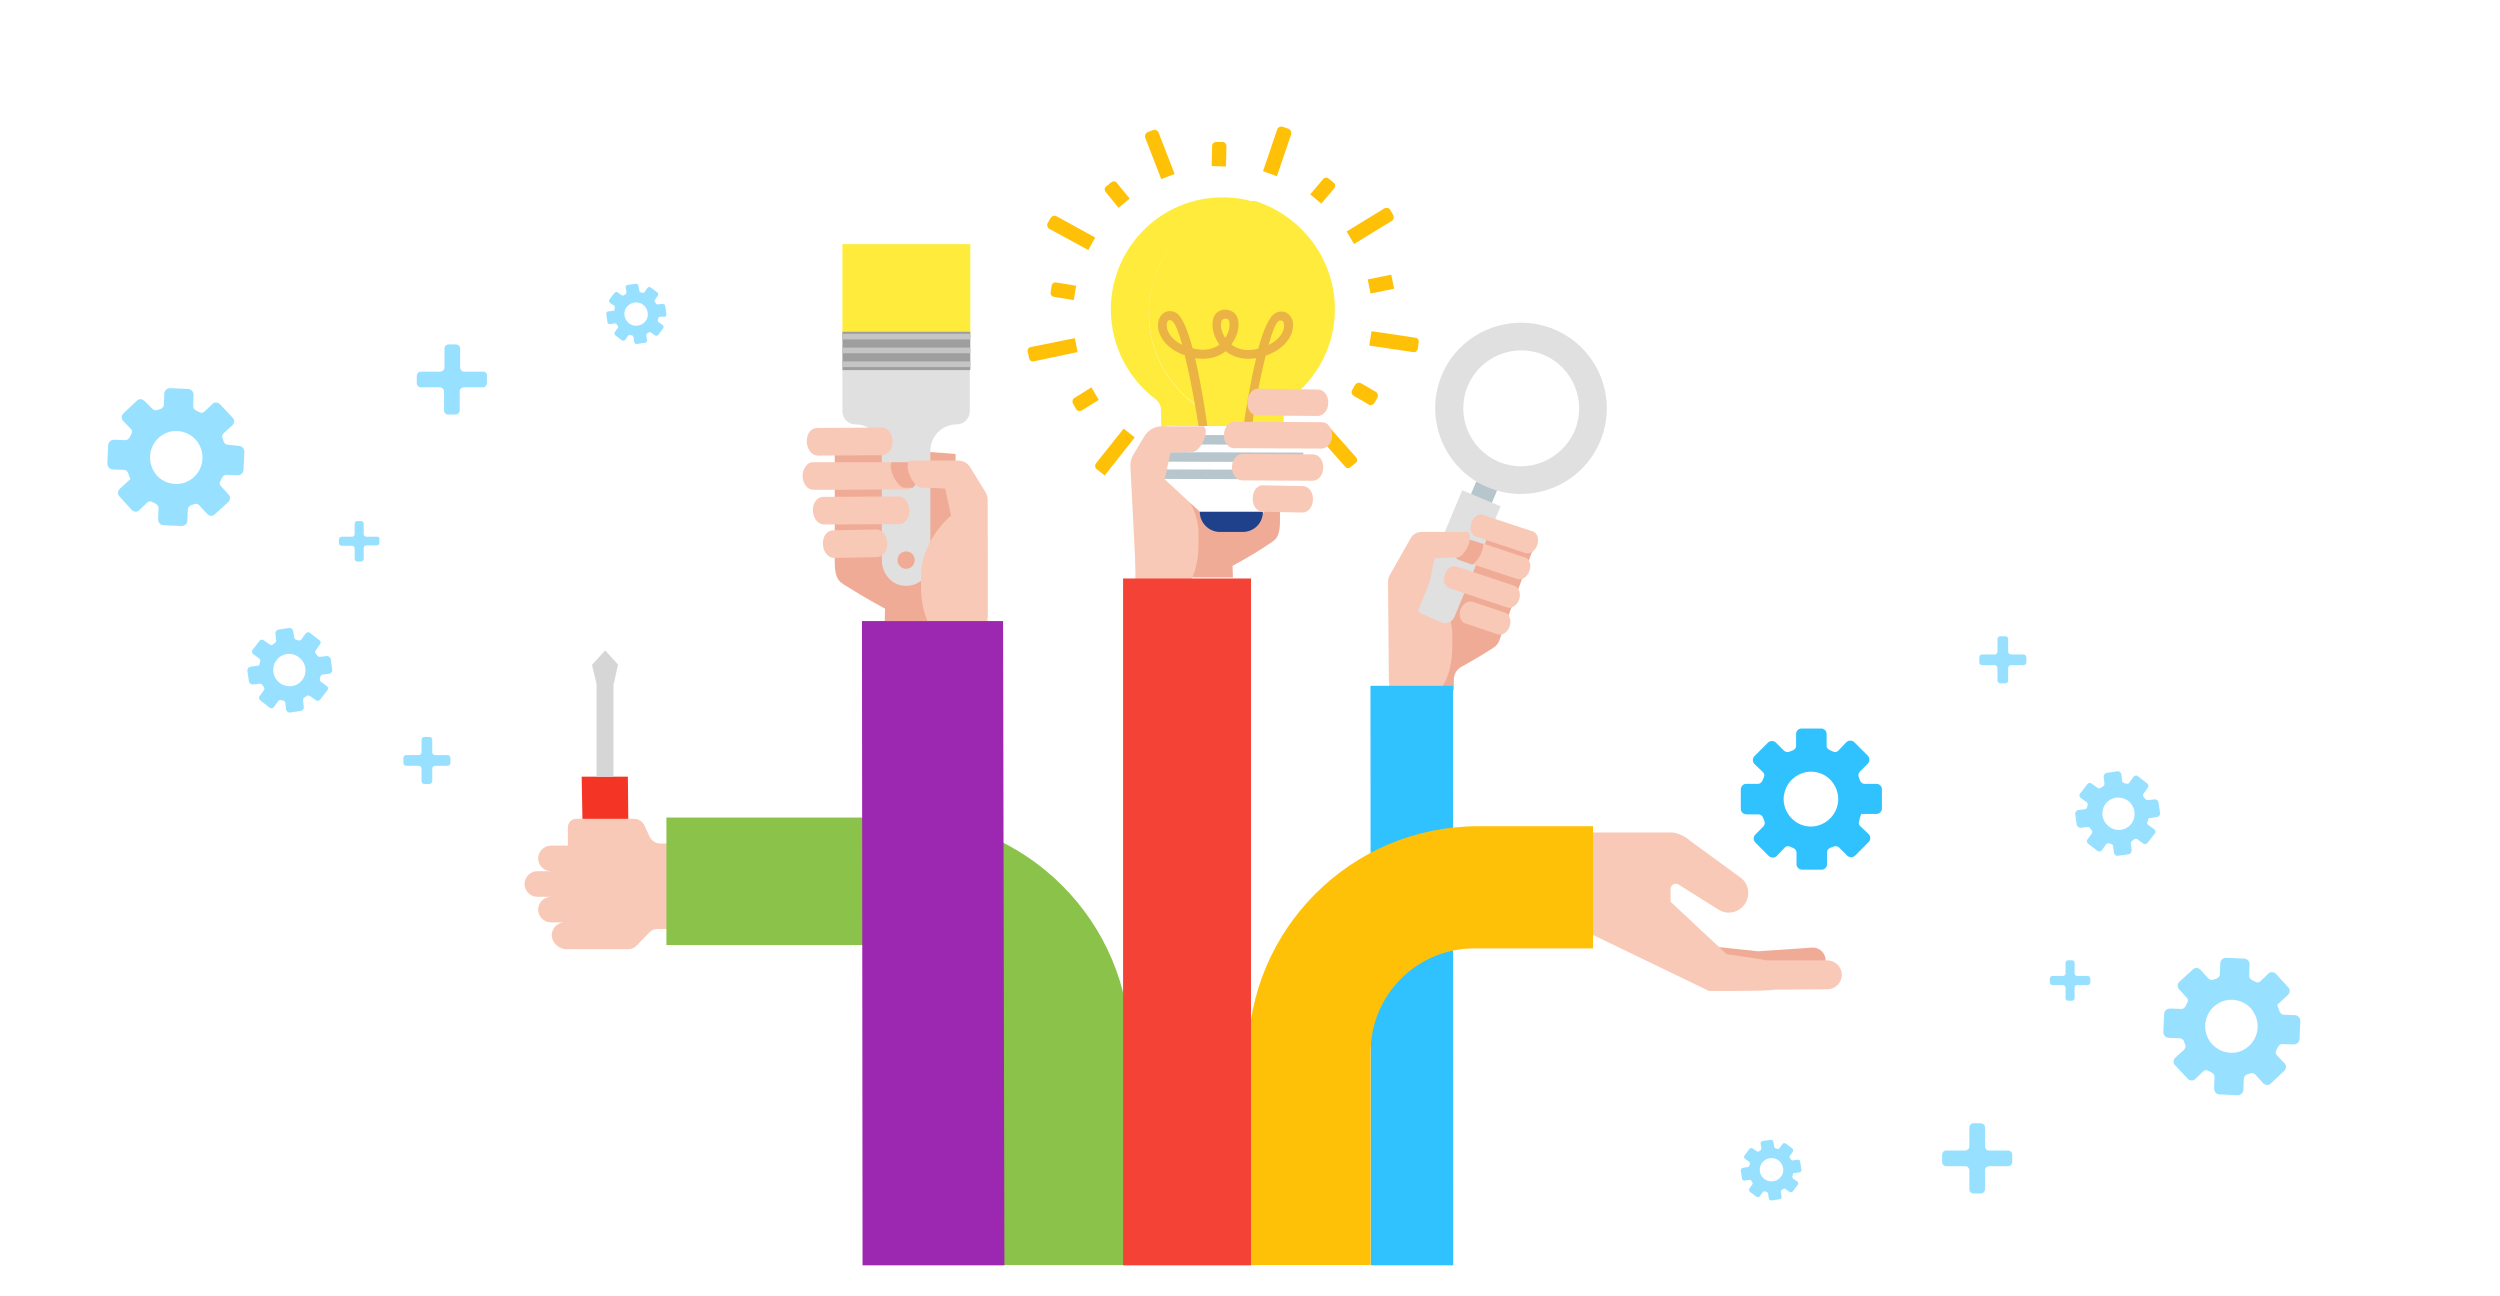 <svg width="652" height="338" viewBox="0 0 652 338" version="1.1" xmlns="http://www.w3.org/2000/svg" xmlns:xlink="http://www.w3.org/1999/xlink">
<rect x="0" y="0" width="652" height="338" fill="#333333" stroke="none"/>
<title>Group 2</title>
<desc>Created using Figma</desc>
<g id="Canvas" transform="translate(-28003 -1225)">
<g id="Group 2">
<g id="Rectangle 4">
<use xlink:href="#path0_fill" transform="translate(28003 1225)" fill="#FFFFFF"/>
</g>
<g id="Group">
<g id="Group">
<g id="Group">
<g id="Vector">
<use xlink:href="#path1_fill" transform="translate(28365.8 1361.04)" fill="#EFAB95"/>
</g>
<g id="XMLID 245">
<use xlink:href="#path2_fill" transform="translate(28365.3 1374.07)" fill="#F9C9B7"/>
</g>
<g id="XMLID 244">
<use xlink:href="#path3_fill" transform="matrix(-1 -1.22502e-16 1.22428e-16 -1 28382 1555)" fill="#30C2FF"/>
</g>
<g id="XMLID 239">
<g id="XMLID 242">
<use xlink:href="#path4_fill" transform="matrix(0.922 0.386 -0.386 0.922 28388 1350.58)" fill="#B6C6CC"/>
</g>
<g id="Vector">
<use xlink:href="#path5_fill" transform="translate(28377.3 1309.16)" fill="#E0E0E0"/>
</g>
<g id="XMLID 240">
<use xlink:href="#path6_fill" transform="translate(28372.1 1352.86)" fill="#E0E0E0"/>
</g>
</g>
<g id="Group">
<g id="XMLID 238">
<use xlink:href="#path7_fill" transform="translate(28386.5 1359.21)" fill="#F9C9B7"/>
</g>
<g id="XMLID 237">
<use xlink:href="#path8_fill" transform="translate(28379.6 1372.66)" fill="#F9C9B7"/>
</g>
<g id="Group">
<g id="Vector">
<use xlink:href="#path9_fill" transform="translate(28387 1366.75)" fill="#F9C9B7"/>
</g>
<g id="Vector">
<use xlink:href="#path10_fill" transform="translate(28384 1365.34)" fill="#F9C9B7"/>
</g>
<g id="Vector">
<use xlink:href="#path11_fill" transform="translate(28382.2 1365.67)" fill="#EFAB95"/>
</g>
</g>
<g id="XMLID 236">
<use xlink:href="#path12_fill" transform="translate(28383.7 1381.86)" fill="#F9C9B7"/>
</g>
</g>
<g id="XMLID 235">
<use xlink:href="#path13_fill" transform="translate(28365 1363.73)" fill="#F9C9B7"/>
</g>
</g>
<g id="Group">
<g id="XMLID 194">
<g id="Union">
<use xlink:href="#path14_fill" transform="translate(28154.7 1427.56)" fill="#F43425"/>
</g>
<g id="XMLID 214">
</g>
<g id="XMLID 212">
</g>
<g id="Union">
<use xlink:href="#path15_fill" transform="translate(28157.4 1394.63)" fill="#D6D6D6"/>
</g>
<g id="XMLID 206">
<use xlink:href="#path16_fill" transform="translate(28160.8 1441.67)" fill="#C64A4A"/>
</g>
<g id="XMLID 197">
<use xlink:href="#path17_fill" transform="translate(28159.6 1441.67)" fill="#BC342E"/>
</g>
</g>
<g id="XMLID 192">
<use xlink:href="#path18_fill" transform="translate(28139.8 1438.54)" fill="#F9C9B7"/>
</g>
<g id="Group">
<g id="Union">
<use xlink:href="#path19_fill" transform="translate(28176.8 1438.22)" fill="#8BC34A"/>
</g>
</g>
</g>
<g id="Group">
<g id="XMLID 188">
<use xlink:href="#path20_fill" transform="translate(28442 1471.37)" fill="#EFAB95"/>
</g>
<g id="XMLID 181">
<use xlink:href="#path21_fill" transform="translate(28414.8 1442.1)" fill="#F9C9B7"/>
</g>
<g id="Union">
<use xlink:href="#path22_fill" transform="translate(28328.5 1440.48)" fill="#FFC107"/>
</g>
<g id="XMLID 170">
<use xlink:href="#path23_fill" transform="translate(28457 1415)" fill="#30C2FF"/>
</g>
</g>
<g id="Group">
<g id="XMLID 104">
<g id="XMLID 105">
<g id="XMLID 163">
<g id="XMLID 164">
<use xlink:href="#path24_fill" transform="translate(28291.1 1272.29)" fill="#FFC107"/>
</g>
</g>
<g id="XMLID 160">
<g id="XMLID 161">
<use xlink:href="#path25_fill" transform="translate(28276.1 1281.26)" fill="#FFC107"/>
</g>
</g>
<g id="XMLID 158">
<g id="XMLID 159">
<use xlink:href="#path26_fill" transform="translate(28277 1298.65)" fill="#FFC107"/>
</g>
</g>
<g id="XMLID 156">
<g id="XMLID 157">
<use xlink:href="#path27_fill" transform="translate(28271 1313.19)" fill="#FFC107"/>
</g>
</g>
<g id="XMLID 154">
<g id="XMLID 155">
<use xlink:href="#path28_fill" transform="translate(28282.7 1326.02)" fill="#FFC107"/>
</g>
</g>
<g id="XMLID 152">
<g id="XMLID 153">
<use xlink:href="#path29_fill" transform="translate(28288.6 1336.78)" fill="#FFC107"/>
</g>
</g>
<g id="XMLID 150">
<g id="XMLID 151">
<use xlink:href="#path30_fill" transform="translate(28346.2 1335.57)" fill="#FFC107"/>
</g>
</g>
<g id="XMLID 148">
<g id="XMLID 149">
<use xlink:href="#path31_fill" transform="translate(28355.5 1324.81)" fill="#FFC107"/>
</g>
</g>
<g id="XMLID 143">
<g id="XMLID 147">
<use xlink:href="#path32_fill" transform="translate(28360.1 1311.38)" fill="#FFC107"/>
</g>
</g>
<g id="XMLID 140">
<g id="XMLID 142">
<use xlink:href="#path33_fill" transform="matrix(0.98 -0.198 0.197 0.981 28359.7 1297.87)" fill="#FFC107"/>
</g>
</g>
<g id="XMLID 127">
<g id="XMLID 134">
<use xlink:href="#path34_fill" transform="translate(28354.2 1279.2)" fill="#FFC107"/>
</g>
</g>
<g id="XMLID 122">
<g id="XMLID 123">
<use xlink:href="#path35_fill" transform="translate(28344.7 1271.32)" fill="#FFC107"/>
</g>
</g>
<g id="XMLID 119">
<g id="XMLID 120">
<use xlink:href="#path36_fill" transform="translate(28332.4 1258)" fill="#FFC107"/>
</g>
</g>
<g id="XMLID 115">
<g id="XMLID 116">
<use xlink:href="#path37_fill" transform="translate(28319 1262.02)" fill="#FFC107"/>
</g>
</g>
<g id="XMLID 106">
<g id="XMLID 113">
<use xlink:href="#path38_fill" transform="translate(28301.6 1258.85)" fill="#FFC107"/>
</g>
</g>
</g>
</g>
<g id="XMLID 103">
<use xlink:href="#path39_fill" transform="translate(28306.9 1348.99)" fill="#EFAB95"/>
</g>
<g id="XMLID 101">
<use xlink:href="#path40_fill" transform="translate(28299.1 1347.48)" fill="#F9C9B7"/>
</g>
<g id="XMLID 99">
<use xlink:href="#path41_fill" transform="translate(28295.9 1375.87)" fill="#F44336"/>
</g>
<g id="XMLID 81">
<g id="XMLID 95">
<g id="XMLID 97">
<use xlink:href="#path42_fill" transform="translate(28292.7 1276.47)" fill="#FFEB3B"/>
</g>
<g id="XMLID 96">
<use xlink:href="#path43_fill" transform="translate(28302.6 1277.41)" fill="#FFEB3B"/>
</g>
</g>
<g id="XMLID 89">
<g id="XMLID 90">
<use xlink:href="#path44_fill" transform="translate(28305 1305.74)" fill="#EAB344"/>
</g>
</g>
<g id="XMLID 82">
<g id="XMLID 87">
<use xlink:href="#path45_fill" transform="translate(28306.7 1336.07)" fill="#FFFFFF"/>
</g>
<g id="XMLID 86">
<use xlink:href="#path46_fill" transform="translate(28315.9 1358.46)" fill="#1F418C"/>
</g>
<g id="XMLID 85">
<use xlink:href="#path47_fill" transform="matrix(-1 -0.003 0.003 -1 28342.9 1341.01)" fill="#B6C6CC"/>
</g>
<g id="XMLID 84">
<use xlink:href="#path48_fill" transform="matrix(-1 -0.003 0.003 -1 28342.9 1345.51)" fill="#B6C6CC"/>
</g>
<g id="XMLID 83">
<use xlink:href="#path49_fill" transform="matrix(-1 -0.003 0.003 -1 28342.8 1350.01)" fill="#B6C6CC"/>
</g>
</g>
</g>
<g id="Group">
<g id="XMLID 80">
<use xlink:href="#path50_fill" transform="translate(28297.8 1336.18)" fill="#F9C9B7"/>
</g>
<g id="Group">
<g id="XMLID 79">
<use xlink:href="#path51_fill" transform="translate(28328.3 1326.38)" fill="#F9C9B7"/>
</g>
<g id="XMLID 78">
<use xlink:href="#path52_fill" transform="translate(28322.2 1334.99)" fill="#F9C9B7"/>
</g>
<g id="XMLID 77">
<use xlink:href="#path53_fill" transform="translate(28324.3 1343.39)" fill="#F9C9B7"/>
</g>
<g id="XMLID 76">
<use xlink:href="#path54_fill" transform="translate(28329.7 1351.56)" fill="#F9C9B7"/>
</g>
</g>
</g>
</g>
<g id="Group">
<g id="XMLID 75">
<use xlink:href="#path55_fill" transform="translate(28220.7 1341.02)" fill="#EFAB95"/>
</g>
<g id="XMLID 63">
<g id="XMLID 71">
<use xlink:href="#path56_fill" transform="translate(28222.7 1321.53)" fill="#E0E0E0"/>
</g>
<g id="XMLID 70">
<use xlink:href="#path57_fill" transform="translate(28222.7 1288.68)" fill="#FFEB3B"/>
</g>
<g id="XMLID 68">
<use xlink:href="#path58_fill" transform="translate(28222.7 1311.52)" fill="#9E9E9E"/>
</g>
<g id="XMLID 67">
<use xlink:href="#path59_fill" transform="translate(28222.7 1312.05)" fill="#C5C5C5"/>
</g>
<g id="XMLID 66">
<use xlink:href="#path60_fill" transform="translate(28222.7 1315.66)" fill="#C5C5C5"/>
</g>
<g id="XMLID 65">
<use xlink:href="#path61_fill" transform="translate(28222.7 1319.26)" fill="#C5C5C5"/>
</g>
</g>
<g id="XMLID 62">
<use xlink:href="#path62_fill" transform="translate(28243.2 1357.38)" fill="#F9C9B7"/>
</g>
<g id="XMLID 61">
<use xlink:href="#path63_fill" transform="translate(28227.8 1386.98)" fill="#9C27B0"/>
</g>
<g id="XMLID 59">
<use xlink:href="#path64_fill" transform="translate(28213.4 1336.5)" fill="#F9C9B7"/>
</g>
<g id="Group">
<g id="Vector">
<use xlink:href="#path65_fill" transform="translate(28212.3 1345.54)" fill="#F9C9B7"/>
</g>
<g id="Vector">
<use xlink:href="#path66_fill" transform="translate(28235.3 1345.54)" fill="#EFAB95"/>
</g>
</g>
<g id="XMLID 58">
<use xlink:href="#path67_fill" transform="translate(28215 1354.47)" fill="#F9C9B7"/>
</g>
<g id="XMLID 57">
<use xlink:href="#path68_fill" transform="translate(28217.6 1363.08)" fill="#F9C9B7"/>
</g>
<g id="XMLID 56">
<use xlink:href="#path69_fill" transform="translate(28239.7 1345.11)" fill="#F9C9B7"/>
</g>
</g>
</g>
<g id="Group">
<g id="Group">
<g id="XMLID 49" opacity="0.5">
<use xlink:href="#path70_fill" transform="translate(28031 1326.23)" fill="#30C2FF"/>
</g>
<g id="XMLID 46" opacity="0.5">
<use xlink:href="#path71_fill" transform="translate(28067.5 1388.77)" fill="#30C2FF"/>
</g>
<g id="XMLID 43" opacity="0.5">
<use xlink:href="#path72_fill" transform="translate(28161.1 1299)" fill="#30C2FF"/>
</g>
</g>
<g id="Group" opacity="0.5">
<g id="Vector">
<use xlink:href="#path73_fill" transform="translate(28091.4 1360.89)" fill="#30C2FF"/>
</g>
<g id="Vector">
<use xlink:href="#path74_fill" transform="translate(28111.7 1314.82)" fill="#30C2FF"/>
</g>
<g id="Vector">
<use xlink:href="#path75_fill" transform="translate(28108.2 1417.19)" fill="#30C2FF"/>
</g>
</g>
</g>
<g id="Group" opacity="0.5">
<g id="Group">
<g id="XMLID 40">
<use xlink:href="#path76_fill" transform="translate(28567.2 1474.79)" fill="#30C2FF"/>
</g>
<g id="XMLID 22">
<use xlink:href="#path77_fill" transform="translate(28544.2 1426.14)" fill="#30C2FF"/>
</g>
<g id="XMLID 3">
<use xlink:href="#path78_fill" transform="translate(28457 1522.26)" fill="#30C2FF"/>
</g>
</g>
<g id="Group">
<g id="Vector">
<use xlink:href="#path79_fill" transform="translate(28537.6 1475.44)" fill="#30C2FF"/>
</g>
<g id="Vector">
<use xlink:href="#path80_fill" transform="translate(28509.5 1517.95)" fill="#30C2FF"/>
</g>
<g id="Vector">
<use xlink:href="#path81_fill" transform="translate(28519.2 1390.94)" fill="#30C2FF"/>
</g>
</g>
</g>
</g>
</g>
</g>
<defs>
<path id="path0_fill" d="M 0 0L 652 0L 652 338L 0 338L 0 0Z"/>
<path id="path1_fill" d="M 37.447 6.028L 26.041 2.583L 25.826 -3.28492e-06L -1.31357e-05 18.837L 0.108 44.025L 16.356 44.025L 16.356 41.226C 16.356 39.827 17.11 38.535 18.293 37.889C 20.23 36.813 23.243 35.091 25.073 33.907C 26.687 32.83 27.87 32.507 28.409 30.462L 37.447 6.028Z"/>
<path id="path2_fill" d="M -1.31357e-05 29.816C -1.31357e-05 35.198 1.829 33.691 6.349 33.691C 14.742 33.907 16.464 24.973 16.464 19.59L 16.464 16.254C 16.464 9.042 9.254 3.28492e-06 4.735 3.28492e-06C 0.215 3.28492e-06 0.108 4.306 0.108 9.688L -1.31357e-05 29.816Z"/>
<path id="path3_fill" d="M 21.5 0L 0 0L 0.059 151.144L 21.58 151.144L 21.5 0Z"/>
<path id="path4_fill" d="M 5.919 3.28477e-06L -6.56816e-06 3.28477e-06L -6.56816e-06 7.104L 5.919 7.104L 5.919 3.28477e-06Z"/>
<path id="path5_fill" d="M 30.988 1.721C 19.582 -3.015 6.453 2.367 1.719 13.669C -3.016 25.079 2.364 38.211 13.771 42.947C 25.177 47.683 38.305 42.301 43.04 30.891C 47.775 19.589 42.395 6.457 30.988 1.721ZM 16.569 36.273C 8.928 33.044 5.27 24.218 8.498 16.468C 11.726 8.825 20.55 5.165 28.298 8.395C 35.938 11.624 39.597 20.45 36.368 28.2C 33.033 35.843 24.209 39.503 16.569 36.273Z"/>
<path id="path6_fill" d="M 6.862 34.445L 1.589 32.184C 0.298 31.646 -0.348 30.139 0.19 28.848L 12.242 -1.64246e-06L 22.25 4.198L 10.198 33.045C 9.66 34.337 8.153 34.983 6.862 34.445Z"/>
<path id="path7_fill" d="M 0.211 2.155C -0.327 3.662 0.211 5.277 1.287 5.708L 14.308 10.013C 15.491 10.444 16.89 9.475 17.428 7.968C 17.966 6.461 17.428 4.846 16.352 4.416L 3.332 0.11C 2.148 -0.32 0.749 0.541 0.211 2.155Z"/>
<path id="path8_fill" d="M 0.211 2.155C -0.327 3.662 0.211 5.277 1.287 5.708L 16.46 10.767C 17.643 11.197 19.042 10.228 19.581 8.721C 20.119 7.215 19.581 5.6 18.504 5.169L 3.332 0.11C 2.148 -0.32 0.749 0.541 0.211 2.155Z"/>
<path id="path9_fill" d="M 13.774 3.66L 2.798 0C 2.905 1.83 1.399 4.629 0 5.382L 11.729 9.257C 12.913 9.688 14.312 8.719 14.85 7.212C 15.495 5.705 14.957 4.09 13.774 3.66Z"/>
<path id="path10_fill" d="M 1.614 0.112C 1.076 -0.103 0.538 0.004 1.31357e-05 0.327L 2.26 0.327L 1.614 0.112Z"/>
<path id="path11_fill" d="M 7.636 1.184L 3.977 0L 1.718 0C 1.072 0.323 0.534 0.969 0.211 1.83C -0.327 3.337 0.211 4.951 1.287 5.382L 4.731 6.566C 6.237 5.813 7.744 2.906 7.636 1.184Z"/>
<path id="path12_fill" d="M 0.211 2.113C -0.327 3.62 0.211 5.234 1.287 5.665L 9.896 8.571C 11.079 9.002 12.478 8.033 13.016 6.526C 13.554 5.019 13.016 3.404 11.94 2.974L 3.332 0.067C 2.148 -0.255 0.749 0.606 0.211 2.113Z"/>
<path id="path13_fill" d="M 0.215 39.504L 6.56786e-06 13.024C 6.56786e-06 12.379 0.108 11.84 0.43 11.302L 5.918 1.615C 6.456 0.646 7.533 -3.28492e-06 8.716 -3.28492e-06L 20.876 -3.28492e-06C 22.49 1.399 19.907 6.674 17.971 6.674C 16.034 6.674 12.16 6.889 12.16 6.889L 10.868 13.024L 0.215 39.504Z"/>
<path id="path14_fill" fill-rule="evenodd" d="M 6.133 41.226L 6.133 41.334L 3.873 41.334C 1.828 41.334 0.107 40.042 0.107 38.428L 0.214 11.84L 0 0L 12.051 0L 12.158 11.087L 12.158 38.32C 12.158 39.934 10.437 41.226 8.392 41.226L 6.133 41.226ZM 4.95 14.962L 4.95 37.566C 4.95 38.075 5.429 38.487 6.026 38.622L 6.026 38.535C 6.671 38.535 7.102 38.105 7.102 37.566L 7.102 14.962C 7.102 14.747 6.995 14.531 6.778 14.316C 6.564 14.208 6.349 14.101 6.026 14.101L 6.026 13.993C 5.38 14.101 4.95 14.424 4.95 14.962Z"/>
<path id="path15_fill" fill-rule="evenodd" d="M 5.592 32.938L 5.592 8.611L 5.699 8.611L 6.775 3.66L 3.439 0L 3.332 0.108L 0 3.767L 1.184 8.718L 1.182 32.938L 3.332 32.938L 5.592 32.938Z"/>
<path id="path16_fill" d="M 0.048 24.434C 0.693 24.434 1.124 24.004 1.124 23.465L 1.124 0.861C 1.124 0.646 1.016 0.431 0.801 0.215C 0.586 3.28813e-06 0.371 6.56983e-06 0.048 6.56983e-06L 0.048 24.434C 0.048 24.434 -0.06 24.434 0.048 24.434Z"/>
<path id="path17_fill" d="M 8.20983e-07 0.861L 8.20983e-07 23.465C 8.20983e-07 24.004 0.43 24.327 1.076 24.434L 1.076 6.56983e-06C 0.538 6.56983e-06 8.20983e-07 0.323 8.20983e-07 0.861Z"/>
<path id="path18_fill" d="M 7.102 30.355C 7.102 28.525 8.609 27.018 10.438 27.018L 6.887 27.018C 5.058 27.018 3.551 25.511 3.551 23.681C 3.551 21.851 5.058 20.344 6.887 20.344L 3.336 20.344C 1.507 20.344 -8.20983e-07 18.837 -8.20983e-07 17.007C -8.20983e-07 15.177 1.507 13.67 3.336 13.67L 6.887 13.67C 5.058 13.67 3.551 12.163 3.551 10.334C 3.551 8.504 5.058 6.997 6.887 6.997L 11.299 6.997L 11.299 2.26C 11.299 0.969 12.267 -3.28492e-06 13.559 -3.28492e-06L 28.516 -3.28492e-06C 29.7 -3.28492e-06 30.776 0.646 31.314 1.83L 32.605 4.629C 33.143 5.705 34.219 6.458 35.403 6.458L 41.859 6.458L 41.859 28.74L 34.542 28.74C 33.789 28.74 33.143 29.063 32.605 29.601L 29.269 33.045C 28.624 33.691 27.87 34.014 27.01 34.014L 10.546 34.014C 8.609 33.691 7.102 32.184 7.102 30.355Z"/>
<path id="path19_fill" d="M 60.475 0C 93.833 0 120.952 27.125 120.952 60.494L 120.952 116.703L 87.808 116.703L 87.808 60.494C 87.808 45.424 75.54 33.261 60.584 33.261L 0 33.261L 0 0L 60.475 0Z"/>
<path id="path20_fill" d="M 6.56786e-06 4.521L 6.56786e-06 3.983C 6.56786e-06 2.153 1.507 -3.28492e-06 3.336 -3.28492e-06L 19.477 1.722L 33.789 0.753C 35.618 0.753 37.125 2.26 37.125 4.09L 37.125 4.629C 37.125 6.458 35.618 7.965 33.789 7.965L 3.443 7.965C 1.399 7.858 6.56786e-06 6.351 6.56786e-06 4.521Z"/>
<path id="path21_fill" d="M 28.947 2.153L 42.075 11.733C 44.227 13.24 44.765 16.254 43.366 18.514C 41.859 20.882 38.739 21.636 36.371 20.129L 25.933 13.563C 25.073 13.024 23.889 13.67 23.889 14.747L 23.889 18.084L 38.524 31.754C 38.524 31.754 47.67 33.045 48.962 33.368L 64.78 33.368C 66.825 33.368 68.546 35.091 68.546 37.136C 68.546 39.181 66.825 40.903 64.78 40.903L 50.683 41.011C 49.607 41.441 33.897 41.334 33.897 41.334L -1.31357e-05 24.973L -1.31357e-05 -3.05932e-14L 24.319 -3.05932e-14C 25.718 0.108 27.87 1.076 28.947 2.153Z"/>
<path id="path22_fill" d="M 89.96 31.861L 89.96 0L 59.937 0C 26.902 0 0 26.91 0 59.956L 0.539 114.443L 13.02 114.443L 31.959 114.443L 31.959 58.879C 31.959 44.025 44.01 31.861 58.968 31.861L 89.96 31.861Z"/>
<path id="path23_fill" d="M 31.422 22.282L 35.403 22.282C 36.156 22.282 36.802 21.636 36.802 20.882L 36.802 15.823C 36.802 15.07 36.156 14.424 35.403 14.424L 32.282 14.424C 31.744 14.424 31.314 14.101 31.099 13.563C 30.991 13.24 30.883 13.024 30.776 12.701C 30.561 12.271 30.668 11.733 30.991 11.302L 33.143 9.149C 33.681 8.611 33.681 7.642 33.143 7.104L 29.592 3.552C 29.054 3.014 28.086 3.014 27.548 3.552L 25.395 5.813C 25.073 6.136 24.535 6.243 24.104 6.028C 23.781 5.92 23.459 5.705 23.136 5.597C 22.705 5.382 22.382 4.951 22.382 4.521L 22.382 1.399C 22.382 0.646 21.737 -3.28492e-06 20.983 -3.28492e-06L 15.818 -3.28492e-06C 15.065 -3.28492e-06 14.419 0.646 14.419 1.399L 14.419 4.521C 14.419 5.059 14.097 5.49 13.559 5.705C 13.236 5.813 12.913 5.92 12.698 6.028C 12.267 6.243 11.729 6.136 11.299 5.813L 9.147 3.66C 8.609 3.122 7.64 3.122 7.102 3.66L 3.551 7.212C 3.013 7.75 3.013 8.719 3.551 9.257L 5.811 11.41C 6.134 11.733 6.241 12.271 6.026 12.701C 5.918 13.024 5.703 13.347 5.596 13.67C 5.38 14.101 4.95 14.424 4.52 14.424L 1.399 14.424C 0.646 14.424 -1.31357e-05 15.07 -1.31357e-05 15.931L -1.31357e-05 20.99C -1.31357e-05 21.743 0.646 22.389 1.507 22.389L 4.627 22.389C 5.165 22.389 5.596 22.712 5.811 23.25C 5.918 23.573 6.026 23.788 6.134 24.111C 6.349 24.542 6.241 25.08 5.918 25.511L 3.766 27.663C 3.228 28.202 3.228 29.171 3.766 29.709L 7.317 33.261C 7.855 33.799 8.824 33.799 9.362 33.261L 11.514 31C 11.837 30.677 12.375 30.57 12.805 30.785C 13.128 30.893 13.451 31.108 13.774 31.216C 14.204 31.431 14.527 31.861 14.527 32.292L 14.527 35.414C 14.527 36.167 15.173 36.813 16.034 36.813L 21.091 36.813C 21.844 36.813 22.49 36.167 22.49 35.414L 22.49 32.292C 22.49 31.754 22.813 31.323 23.351 31.108C 23.674 31 23.889 30.893 24.212 30.785C 24.642 30.57 25.18 30.677 25.611 31L 27.763 33.153C 28.301 33.691 29.269 33.691 29.807 33.153L 33.358 29.601C 33.897 29.063 33.897 28.094 33.358 27.556L 31.099 25.403C 30.776 25.08 30.668 24.542 30.883 24.111C 30.991 23.25 31.422 22.389 31.422 22.282ZM 11.299 17.115C 12.16 12.701 16.787 10.118 20.876 11.733C 23.997 12.917 25.933 16.361 25.288 19.698C 24.427 24.111 19.8 26.695 15.711 25.08C 12.59 23.788 10.653 20.452 11.299 17.115Z"/>
<path id="path24_fill" d="M 6.524 4.493L 3.15 0.38C 2.788 -0.104 2.186 -0.104 1.704 0.259L 0.378 1.347C -0.104 1.71 -0.104 2.315 0.258 2.799L 3.632 6.912L 6.524 4.493Z"/>
<path id="path25_fill" d="M 10.725 8.952L 12.533 5.686L 2.41 0.121C 1.928 -0.121 1.326 4.68673e-07 0.964 0.484L 0.121 1.936C -0.121 2.419 -7.36253e-06 3.024 0.482 3.387L 10.725 8.952Z"/>
<path id="path26_fill" d="M 6.049 4.62L 6.651 0.87L 1.469 0.023C 0.867 -0.098 0.385 0.265 0.264 0.87L 0.023 2.564C -0.097 3.168 0.264 3.652 0.867 3.773L 6.049 4.62Z"/>
<path id="path27_fill" d="M 13.038 3.629L 12.315 -1.84585e-06L 0.867 2.298C 0.264 2.419 -0.097 2.903 0.023 3.508L 0.385 5.202C 0.505 5.807 0.987 6.169 1.59 6.048L 13.038 3.629Z"/>
<path id="path28_fill" d="M 6.869 3.266L 4.941 9.22926e-07L 0.482 2.782C -7.36253e-06 3.024 -0.121 3.75 0.121 4.234L 0.964 5.686C 1.205 6.169 1.928 6.29 2.41 6.048L 6.869 3.266Z"/>
<path id="path29_fill" d="M 2.508 12.218L 10.341 2.298L 7.449 -1.84585e-06L 0.218 9.073C -0.143 9.557 -0.023 10.162 0.339 10.524L 2.508 12.218Z"/>
<path id="path30_fill" d="M 9.038 11.25L 10.364 10.162C 10.846 9.799 10.846 9.194 10.484 8.71L 2.772 -1.84585e-06L -3.67767e-06 2.54L 7.713 11.25C 7.954 11.613 8.677 11.613 9.038 11.25Z"/>
<path id="path31_fill" d="M 5.905 5.323L 6.749 3.871C 6.99 3.387 6.869 2.782 6.387 2.419L 2.41 0.121C 1.928 -0.121 1.326 -1.83864e-06 0.964 0.484L 0.121 1.936C -0.121 2.419 3.66331e-06 3.024 0.482 3.387L 4.459 5.686C 4.941 6.048 5.543 5.807 5.905 5.323Z"/>
<path id="path32_fill" d="M 12.654 4.597L 12.895 2.903C 13.015 2.298 12.654 1.815 12.051 1.694L 0.603 -1.84585e-06L -3.67767e-06 3.75L 11.448 5.444C 12.051 5.565 12.533 5.202 12.654 4.597Z"/>
<path id="path33_fill" d="M 6.267 0L 7.35644e-06 0L 7.35644e-06 3.75L 6.267 3.75L 6.267 0Z"/>
<path id="path34_fill" d="M 12.171 1.936L 11.328 0.484C 11.087 -4.68674e-07 10.364 -0.121 9.882 0.121L 3.67767e-06 6.169L 1.928 9.436L 11.81 3.387C 12.292 3.145 12.412 2.419 12.171 1.936Z"/>
<path id="path35_fill" d="M 2.892 6.791L 6.267 2.799C 6.628 2.315 6.628 1.71 6.146 1.347L 4.82 0.259C 4.338 -0.104 3.736 -0.104 3.374 0.38L -7.35535e-06 4.372L 2.892 6.791Z"/>
<path id="path36_fill" d="M 3.615 12.975L 7.351 1.966C 7.472 1.482 7.231 0.878 6.749 0.636L 5.061 0.031C 4.579 -0.09 3.977 0.152 3.736 0.636L -3.67767e-06 11.644L 3.615 12.975Z"/>
<path id="path37_fill" d="M 3.736 6.411L 3.856 1.089C 3.856 0.484 3.374 -5.76829e-08 2.892 -5.76829e-08L 1.205 -5.76829e-08C 0.603 -5.76829e-08 0.121 0.484 0.121 0.968L 7.35535e-06 6.29L 3.736 6.411Z"/>
<path id="path38_fill" d="M 7.743 11.523L 3.526 0.636C 3.284 0.152 2.682 -0.09 2.2 0.031L 0.633 0.636C 0.151 0.878 -0.09 1.482 0.031 1.966L 4.249 12.854L 7.743 11.523Z"/>
<path id="path39_fill" d="M 0.646 26.587L 17.648 26.587L 17.54 23.573C 17.54 23.573 23.351 20.452 26.256 18.407C 28.409 16.899 29.915 16.792 29.915 11.84L 29.915 -1.52966e-14L 6.56786e-06 3.66L 0.646 26.587Z"/>
<path id="path40_fill" d="M 3.28393e-06 29.816C 3.28393e-06 35.198 1.829 33.691 6.349 33.691C 14.742 33.907 16.464 24.973 16.464 19.59L 16.464 16.254C 16.464 9.042 9.254 -1.64246e-06 4.735 -1.64246e-06C 0.215 -1.64246e-06 0.108 4.306 0.108 9.688L 3.28393e-06 29.816Z"/>
<path id="path41_fill" d="M 33.358 0L 0 0L 0 179.134L 33.358 179.134L 33.358 0Z"/>
<path id="path42_fill" d="M 9.9 30.212C 9.9 39.792 14.419 48.295 21.522 53.677C 22.49 54.431 23.136 55.615 23.028 56.799L 23.028 72.299L 13.128 72.299L 13.128 55.723C 13.128 54.431 12.59 53.355 11.622 52.601C 4.52 47.219 -3.28393e-06 38.715 -3.28393e-06 29.135C 0.108 12.344 14.204 -1.111 31.206 0.073C 33.358 0.18 35.511 0.611 37.555 1.257C 22.167 1.902 9.9 14.604 9.9 30.212Z"/>
<path id="path43_fill" d="M 48.531 27.663C 48.746 37.459 44.012 46.178 36.802 51.667C 35.833 52.421 35.188 53.605 35.188 54.789L 35.188 71.365L 13.128 71.258L 13.128 55.758C 13.128 54.466 12.59 53.389 11.622 52.636C 4.52 47.254 -6.56786e-06 38.751 -6.56786e-06 29.171C -6.56786e-06 13.563 12.267 0.861 27.655 -7.64829e-15C 39.492 3.66 48.316 14.747 48.531 27.663Z"/>
<path id="path44_fill" d="M 6.992 11.924C 1.504 9.986 0.32 6.326 0.105 5.25C -0.218 3.528 0.212 1.913 1.289 1.052C 2.149 0.299 3.333 0.191 4.517 0.729C 6.239 1.483 7.745 5.358 9.036 10.094C 12.372 10.955 14.632 10.201 16.031 9.125C 15.6 8.587 15.278 7.941 14.955 7.295C 13.771 4.497 13.986 1.698 15.6 0.621C 16.999 -0.455 18.721 0.083 19.582 0.621C 21.196 1.698 21.519 4.497 20.227 7.295C 19.905 7.941 19.582 8.479 19.151 9.125C 20.55 10.201 22.81 11.063 26.146 10.201C 27.437 5.465 29.051 1.59 30.773 0.837C 31.957 0.299 33.14 0.406 34.001 1.16C 35.077 2.021 35.508 3.635 35.077 5.358C 34.862 6.542 33.571 10.094 28.083 12.031C 26.253 19.351 24.639 28.715 24.532 30.761L 22.272 30.761C 22.272 30.653 23.563 21.073 25.608 12.677C 22.164 13.215 19.582 12.354 17.645 10.847C 15.816 12.354 13.125 13.215 9.682 12.677C 11.619 20.965 12.91 30.545 12.91 30.761L 10.65 30.761C 10.328 28.715 8.821 19.243 6.992 11.924ZM 31.634 2.882C 30.773 3.205 29.805 5.788 28.836 9.233C 31.957 7.726 32.71 5.573 32.818 4.927C 33.033 3.958 32.818 3.205 32.495 2.99C 32.387 2.882 32.28 2.882 32.172 2.882C 31.957 2.774 31.849 2.882 31.634 2.882ZM 2.687 2.882C 2.365 3.097 2.149 3.851 2.365 4.819C 2.472 5.573 3.225 7.618 6.346 9.233C 5.378 5.788 4.409 3.312 3.548 2.882C 3.333 2.774 3.225 2.774 3.01 2.774C 2.903 2.667 2.687 2.774 2.687 2.882ZM 16.892 2.559C 16.354 2.882 16.138 4.604 16.999 6.434C 17.107 6.649 17.322 7.08 17.537 7.403C 17.753 6.972 17.968 6.649 18.075 6.434C 18.936 4.604 18.721 2.882 18.291 2.559C 18.291 2.559 17.968 2.344 17.537 2.344C 17.322 2.344 17.107 2.451 16.892 2.559Z"/>
<path id="path45_fill" d="M 36.156 13.993L 25.503 22.82L 9.685 22.82L -6.56786e-06 13.886L -6.56786e-06 0.969C -6.56786e-06 0.431 0.43 0 0.968 0L 35.08 0.108C 35.618 0.108 36.049 0.538 36.049 1.076L 36.156 13.993Z"/>
<path id="path46_fill" d="M 11.191 5.274L 5.273 5.274C 2.367 5.274 -6.56786e-06 2.906 -6.56786e-06 3.28492e-06L 16.464 3.28492e-06C 16.464 3.014 14.097 5.274 11.191 5.274Z"/>
<path id="path47_fill" d="M 36.156 -3.28492e-06L -6.56786e-06 -3.28492e-06L -6.56786e-06 2.476L 36.156 2.476L 36.156 -3.28492e-06Z"/>
<path id="path48_fill" d="M 36.156 0L -6.56786e-06 0L -6.56786e-06 2.476L 36.156 2.476L 36.156 0Z"/>
<path id="path49_fill" d="M 36.156 0L -6.56786e-06 0L -6.56786e-06 2.476L 36.156 2.476L 36.156 0Z"/>
<path id="path50_fill" d="M 1.399 37.674L 6.56786e-06 10.334C 6.56786e-06 9.365 0.215 8.288 0.753 7.427L 3.659 2.583C 4.627 0.969 6.349 -1.64246e-06 8.178 -1.64246e-06L 19.154 -1.64246e-06C 20.768 1.399 18.186 6.674 16.249 6.674C 14.312 6.674 10.438 6.889 10.438 6.889L 9.147 13.024L 1.399 37.674Z"/>
<path id="path51_fill" d="M 0.007 3.444C -0.101 5.382 1.083 6.889 2.482 6.997L 18.408 7.104C 19.807 7.104 21.098 5.597 21.098 3.767C 21.206 1.83 20.022 0.323 18.623 0.215L 2.697 0C 1.298 0 0.114 1.507 0.007 3.444Z"/>
<path id="path52_fill" d="M 0.007 3.342C -0.101 5.28 1.083 6.787 2.482 6.894L 25.51 7.002C 26.909 7.002 28.2 5.495 28.2 3.665C 28.308 1.728 27.124 0.221 25.725 0.113L 2.805 0.005C 1.298 -0.102 0.114 1.405 0.007 3.342Z"/>
<path id="path53_fill" d="M 0.007 3.337C -0.101 5.274 1.083 6.781 2.482 6.889L 21.098 6.997C 22.497 6.997 23.788 5.49 23.788 3.66C 23.896 1.722 22.712 0.215 21.313 0.108L 2.697 3.28492e-06C 1.298 3.28492e-06 0.007 1.507 0.007 3.337Z"/>
<path id="path54_fill" d="M 0.007 3.342C -0.101 5.28 1.083 6.787 2.482 6.894L 13.027 7.11C 14.426 7.11 15.717 5.603 15.717 3.773C 15.825 1.835 14.642 0.328 13.243 0.221L 2.697 0.005C 1.298 -0.102 0.007 1.405 0.007 3.342Z"/>
<path id="path55_fill" d="M 30.883 45.962L 13.021 45.962L 13.128 42.733C 13.128 42.733 6.995 39.396 3.874 37.351C 1.507 35.844 0 35.629 0 30.462L 0 -1.64246e-06L 31.529 2.368L 30.883 45.962Z"/>
<path id="path56_fill" d="M 8.04758e-06 -2.03773e-06L 8.04758e-06 10.684C 8.04758e-06 12.687 1.582 14.156 3.428 14.156C 7.252 14.156 10.284 17.227 10.284 21.1L 10.284 49.545C 10.284 52.884 12.658 55.955 15.954 56.222C 19.778 56.623 22.942 53.685 22.942 49.946L 22.942 21.1C 22.942 17.227 25.975 14.156 29.798 14.156C 31.776 14.156 33.227 12.553 33.227 10.684L 33.227 -2.03773e-06L 8.04758e-06 -2.03773e-06L 8.04758e-06 -2.03773e-06ZM 16.613 51.815C 15.427 51.815 14.372 50.88 14.372 49.545C 14.372 48.343 15.295 47.275 16.613 47.275C 17.8 47.275 18.855 48.21 18.855 49.545C 18.855 50.747 17.932 51.815 16.613 51.815Z"/>
<path id="path57_fill" d="M 33.358 0L 8.04758e-06 0L 8.04758e-06 24.305L 33.358 24.305L 33.358 0Z"/>
<path id="path58_fill" d="M 33.358 -2.03773e-06L 8.04758e-06 -2.03773e-06L 8.04758e-06 10.016L 33.358 10.016L 33.358 -2.03773e-06Z"/>
<path id="path59_fill" d="M 33.358 0L 8.04758e-06 0L 8.04758e-06 1.469L 33.358 1.469L 33.358 0Z"/>
<path id="path60_fill" d="M 33.358 0L 8.04758e-06 0L 8.04758e-06 1.469L 33.358 1.469L 33.358 0Z"/>
<path id="path61_fill" d="M 33.358 2.03773e-06L 8.04758e-06 2.03773e-06L 8.04758e-06 1.469L 33.358 1.469L 33.358 2.03773e-06Z"/>
<path id="path62_fill" d="M 17.325 31.431C 17.325 37.136 15.388 35.521 10.653 35.521C 1.829 35.736 -6.56786e-06 26.264 -6.56786e-06 20.667L -6.56786e-06 17.222C -6.56786e-06 9.58 7.64 3.28492e-06 12.375 3.28492e-06C 17.11 3.28492e-06 17.325 4.629 17.325 10.226L 17.325 31.431Z"/>
<path id="path63_fill" d="M 36.802 0L 0 0L 0.152 168.016L 37.152 168.016L 36.802 0Z"/>
<path id="path64_fill" d="M 22.389 3.552C 22.497 5.597 21.206 7.212 19.699 7.212L 2.912 7.32C 1.406 7.32 0.114 5.813 0.007 3.767C -0.101 1.722 1.083 0.108 2.697 0.108L 19.484 1.64246e-06C 21.098 1.64246e-06 22.389 1.507 22.389 3.552Z"/>
<path id="path65_fill" d="M 23.243 3.28492e-06L 2.69 3.28492e-06C 1.184 3.28492e-06 -3.28393e-06 1.722 -3.28393e-06 3.66C 0.108 5.705 1.291 7.212 2.905 7.212L 27.225 7.104C 27.763 7.104 28.193 6.889 28.624 6.566C 27.87 6.566 27.225 6.566 26.579 6.566C 24.75 6.674 22.275 1.83 23.243 3.28492e-06Z"/>
<path id="path66_fill" d="M 6.996 3.552C 6.889 1.507 5.705 3.28492e-06 4.091 3.28492e-06L 0.217 3.28492e-06C -0.751 1.83 1.723 6.674 3.66 6.674C 4.198 6.674 4.952 6.674 5.705 6.674C 6.566 6.028 7.104 4.844 6.996 3.552Z"/>
<path id="path67_fill" d="M 25.187 3.557C 25.295 5.602 24.003 7.217 22.497 7.217L 2.912 7.325C 1.406 7.325 0.114 5.818 0.007 3.772C -0.101 1.727 1.083 0.113 2.697 0.113L 22.282 0.005C 23.788 -0.103 25.079 1.512 25.187 3.557Z"/>
<path id="path68_fill" d="M 16.794 3.557C 16.901 5.602 15.61 7.217 14.103 7.217L 2.912 7.432C 1.406 7.432 0.114 5.925 0.007 3.88C -0.101 1.835 1.083 0.22 2.697 0.22L 13.888 0.005C 15.395 -0.103 16.686 1.512 16.794 3.557Z"/>
<path id="path69_fill" d="M 20.886 41.226L 20.886 10.226C 20.886 9.58 20.671 8.826 20.348 8.288L 16.367 1.83C 15.721 0.646 14.43 1.64246e-06 13.139 1.64246e-06L 0.549 1.64246e-06C -1.173 1.399 1.517 7.104 3.669 7.104C 5.714 7.104 9.803 7.32 9.803 7.32L 11.202 13.778L 20.886 41.226Z"/>
<path id="path70_fill" d="M 6.026 23.681L 3.228 26.264C 2.69 26.802 2.583 27.663 3.121 28.202L 6.349 31.754C 6.887 32.292 7.748 32.4 8.286 31.861L 10.438 29.816C 10.761 29.493 11.299 29.386 11.729 29.709C 11.944 29.816 12.267 29.924 12.59 30.139C 13.021 30.355 13.343 30.785 13.343 31.216L 13.236 34.23C 13.236 34.983 13.774 35.629 14.527 35.736L 19.369 35.952C 20.123 35.952 20.768 35.414 20.876 34.66L 20.983 31.646C 20.983 31.216 21.306 30.785 21.737 30.57C 22.06 30.462 22.382 30.355 22.705 30.247C 23.136 30.032 23.674 30.247 23.997 30.57L 26.041 32.83C 26.579 33.368 27.44 33.476 27.978 32.938L 31.529 29.709C 32.067 29.171 32.175 28.309 31.637 27.771L 29.592 25.511C 29.269 25.188 29.162 24.65 29.485 24.219C 29.592 23.896 29.807 23.681 29.915 23.358C 30.13 22.927 30.561 22.604 30.991 22.604L 34.004 22.712C 34.757 22.712 35.403 22.174 35.511 21.42L 35.726 16.577C 35.726 15.823 35.188 15.177 34.434 15.07L 31.422 14.747C 30.991 14.747 30.561 14.424 30.345 13.993C 30.238 13.67 30.13 13.347 30.023 13.024C 29.807 12.594 30.023 12.056 30.345 11.733L 32.605 9.688C 33.143 9.149 33.251 8.288 32.713 7.75L 29.377 4.198C 28.839 3.66 27.978 3.552 27.44 4.09L 25.288 6.135C 24.965 6.458 24.427 6.566 23.997 6.243C 23.781 6.135 23.459 6.028 23.136 5.813C 22.705 5.597 22.382 5.167 22.382 4.736L 22.49 1.722C 22.49 0.969 21.952 0.323 21.199 0.215L 16.356 -8.21229e-07C 15.603 -8.21229e-07 14.957 0.538 14.85 1.292L 14.742 4.306C 14.742 4.736 14.419 5.167 13.989 5.382C 13.666 5.49 13.343 5.597 13.021 5.705C 12.59 5.92 12.052 5.705 11.729 5.382L 9.685 3.337C 9.147 2.799 8.286 2.691 7.748 3.229L 4.197 6.566C 3.659 7.104 3.551 7.965 4.089 8.504L 6.134 10.656C 6.456 10.979 6.564 11.518 6.241 11.948C 6.134 12.163 6.026 12.486 5.811 12.809C 5.596 13.24 5.165 13.563 4.735 13.563L 1.722 13.455C 0.968 13.455 0.323 13.993 0.215 14.747L 0 19.698C 0 20.452 0.538 21.098 1.291 21.205L 4.304 21.313C 4.735 21.313 5.165 21.636 5.38 22.066C 5.596 22.82 6.026 23.681 6.026 23.681ZM 23.781 14.424C 26.041 18.191 24.427 22.927 20.445 24.542C 17.433 25.726 13.774 24.542 12.16 21.743C 9.9 17.976 11.514 13.24 15.495 11.625C 18.401 10.441 22.06 11.625 23.781 14.424Z"/>
<path id="path71_fill" d="M 3.013 9.795L 0.753 10.118C 0.323 10.226 1.64197e-06 10.656 1.64197e-06 11.087L 0.43 13.993C 0.538 14.424 0.968 14.747 1.399 14.747L 3.228 14.531C 3.551 14.531 3.766 14.639 3.981 14.962C 4.089 15.07 4.197 15.285 4.304 15.393C 4.52 15.608 4.52 15.931 4.304 16.254L 3.228 17.761C 2.905 18.084 3.013 18.622 3.443 18.945L 5.811 20.774C 6.134 21.098 6.672 20.99 6.995 20.559L 8.071 19.052C 8.286 18.837 8.501 18.729 8.824 18.837C 9.039 18.837 9.254 18.945 9.362 18.945C 9.685 19.052 9.9 19.268 9.9 19.483L 10.115 21.313C 10.223 21.743 10.653 22.066 11.084 22.066L 13.989 21.636C 14.419 21.528 14.742 21.098 14.742 20.667L 14.527 18.837C 14.527 18.514 14.635 18.299 14.957 18.084C 15.173 17.976 15.28 17.868 15.495 17.761C 15.711 17.545 16.034 17.545 16.356 17.761L 17.863 18.837C 18.293 19.16 18.724 19.052 19.047 18.622L 20.876 16.254C 21.199 15.823 21.091 15.393 20.661 15.07L 19.154 13.993C 18.939 13.778 18.831 13.563 18.939 13.24C 18.939 13.024 19.047 12.809 19.047 12.701C 19.154 12.379 19.369 12.163 19.585 12.163L 21.414 11.948C 21.844 11.84 22.167 11.41 22.167 10.979L 21.737 8.073C 21.629 7.642 21.199 7.32 20.768 7.32L 18.939 7.535C 18.616 7.535 18.401 7.427 18.186 7.104C 18.078 6.997 17.971 6.781 17.863 6.674C 17.648 6.458 17.648 6.135 17.863 5.813L 18.939 4.306C 19.262 3.875 19.154 3.444 18.724 3.122L 16.356 1.292C 15.926 0.969 15.495 1.076 15.173 1.507L 14.097 3.014C 13.881 3.229 13.666 3.337 13.343 3.229C 13.128 3.229 12.913 3.122 12.805 3.122C 12.482 3.014 12.267 2.799 12.267 2.583L 11.944 0.753C 11.837 0.323 11.406 1.64246e-06 10.976 1.64246e-06L 8.071 0.431C 7.64 0.538 7.317 0.969 7.317 1.399L 7.533 3.229C 7.533 3.552 7.425 3.767 7.102 3.983C 6.995 4.09 6.779 4.198 6.672 4.306C 6.456 4.521 6.134 4.521 5.811 4.306L 4.304 3.229C 3.981 2.906 3.443 3.014 3.121 3.444L 1.291 5.813C 1.184 6.028 1.184 6.566 1.614 6.889L 3.121 7.965C 3.336 8.181 3.443 8.396 3.336 8.719C 3.228 9.257 3.121 9.795 3.013 9.795ZM 15.173 11.195C 15.065 13.886 12.59 15.716 10.008 15.07C 8.071 14.639 6.672 12.809 6.779 10.764C 6.887 8.073 9.362 6.243 11.944 6.889C 13.881 7.427 15.28 9.257 15.173 11.195Z"/>
<path id="path72_fill" d="M 2.152 6.997L 0.538 7.212C 0.215 7.212 1.64197e-06 7.535 1.64197e-06 7.858L 0.323 10.011C 0.323 10.334 0.646 10.549 0.968 10.549L 2.26 10.334C 2.475 10.334 2.69 10.441 2.798 10.656C 2.905 10.764 2.905 10.872 3.013 10.979C 3.121 11.195 3.121 11.41 3.013 11.518L 2.26 12.594C 2.045 12.917 2.152 13.24 2.367 13.455L 4.089 14.747C 4.412 14.962 4.735 14.854 4.95 14.639L 5.703 13.563C 5.811 13.347 6.026 13.347 6.241 13.347C 6.349 13.347 6.564 13.455 6.672 13.455C 6.887 13.455 6.995 13.67 7.102 13.886L 7.317 15.177C 7.317 15.5 7.64 15.716 7.963 15.716L 10.115 15.393C 10.438 15.393 10.653 15.07 10.653 14.747L 10.438 13.455C 10.438 13.24 10.546 13.024 10.761 12.917C 10.868 12.809 10.976 12.809 11.084 12.701C 11.299 12.594 11.514 12.594 11.622 12.701L 12.698 13.455C 13.021 13.67 13.343 13.563 13.559 13.347L 14.85 11.625C 15.065 11.302 14.957 10.979 14.742 10.764L 13.666 10.011C 13.451 9.903 13.451 9.688 13.451 9.472C 13.451 9.365 13.559 9.149 13.559 9.042C 13.559 8.826 13.774 8.719 13.989 8.611L 15.173 8.611C 15.495 8.611 15.711 8.288 15.711 7.965L 15.388 5.813C 15.388 5.49 15.065 5.274 14.742 5.274L 13.451 5.382C 13.236 5.382 13.021 5.274 12.913 5.059C 12.805 4.951 12.805 4.844 12.698 4.736C 12.59 4.521 12.59 4.306 12.698 4.198L 13.451 3.122C 13.666 2.799 13.559 2.476 13.343 2.26L 11.622 0.969C 11.299 0.753 10.976 0.861 10.761 1.076L 10.008 2.153C 9.9 2.368 9.685 2.368 9.469 2.368C 9.362 2.368 9.147 2.26 9.039 2.26C 8.824 2.26 8.716 2.045 8.609 1.83L 8.393 0.538C 8.393 0.215 8.071 0 7.748 0L 5.596 0.323C 5.273 0.323 5.058 0.646 5.058 0.969L 5.273 2.26C 5.273 2.476 5.165 2.691 4.95 2.799C 4.842 2.906 4.735 2.906 4.627 3.014C 4.412 3.122 4.197 3.122 4.089 3.014L 3.013 2.26C 2.69 2.045 2.367 2.153 2.152 2.368L 0.861 4.09C 0.646 4.413 0.753 4.736 0.968 4.951L 2.045 5.705C 2.26 5.813 2.26 6.028 2.26 6.243C 2.152 6.566 2.152 6.997 2.152 6.997ZM 10.868 8.073C 10.761 10.011 8.931 11.302 7.102 10.872C 5.703 10.549 4.735 9.257 4.735 7.75C 4.842 5.813 6.672 4.521 8.501 4.951C 9.9 5.274 10.868 6.566 10.868 8.073Z"/>
<path id="path73_fill" d="M 9.9 4.09L 7.102 4.09C 6.779 4.09 6.456 3.767 6.456 3.444L 6.456 0.646C 6.456 0.323 6.134 7.64829e-15 5.811 7.64829e-15L 4.735 7.64829e-15C 4.412 7.64829e-15 4.089 0.323 4.089 0.646L 4.089 3.444C 4.089 3.767 3.766 4.09 3.443 4.09L 0.646 4.09C 0.323 4.09 -1.64197e-06 4.413 -1.64197e-06 4.736L -1.64197e-06 5.813C -1.64197e-06 6.135 0.323 6.458 0.646 6.458L 3.443 6.458C 3.766 6.458 4.089 6.781 4.089 7.104L 4.089 9.903C 4.089 10.226 4.412 10.549 4.735 10.549L 5.811 10.549C 6.134 10.549 6.456 10.226 6.456 9.903L 6.456 6.997C 6.456 6.674 6.779 6.351 7.102 6.351L 9.9 6.351C 10.223 6.351 10.546 6.028 10.546 5.705L 10.546 4.629C 10.546 4.306 10.33 4.09 9.9 4.09Z"/>
<path id="path74_fill" d="M 17.325 7.104L 12.375 7.104C 11.729 7.104 11.299 6.566 11.299 6.028L 11.299 1.076C 11.299 0.431 10.761 -2.05307e-07 10.223 -2.05307e-07L 8.286 -2.05307e-07C 7.64 -2.05307e-07 7.21 0.538 7.21 1.076L 7.21 6.028C 7.21 6.674 6.672 7.104 6.134 7.104L 1.076 7.104C 0.43 7.104 0 7.642 0 8.181L 0 10.118C 0 10.764 0.538 11.195 1.076 11.195L 6.026 11.195C 6.672 11.195 7.102 11.733 7.102 12.271L 7.102 17.222C 7.102 17.868 7.64 18.299 8.178 18.299L 10.115 18.299C 10.761 18.299 11.191 17.761 11.191 17.222L 11.191 12.271C 11.191 11.625 11.729 11.195 12.267 11.195L 17.217 11.195C 17.863 11.195 18.293 10.656 18.293 10.118L 18.293 8.181C 18.401 7.642 17.971 7.104 17.325 7.104Z"/>
<path id="path75_fill" d="M 11.514 4.736L 8.286 4.736C 7.855 4.736 7.533 4.413 7.533 3.983L 7.533 0.753C 7.533 0.323 7.21 3.28492e-06 6.779 3.28492e-06L 5.488 3.28492e-06C 5.058 3.28492e-06 4.735 0.323 4.735 0.753L 4.735 3.983C 4.735 4.413 4.412 4.736 3.981 4.736L 0.753 4.736C 0.323 4.736 -3.28393e-06 5.059 -3.28393e-06 5.49L -3.28393e-06 6.781C -3.28393e-06 7.212 0.323 7.535 0.753 7.535L 3.981 7.535C 4.412 7.535 4.735 7.858 4.735 8.288L 4.735 11.518C 4.735 11.948 5.058 12.271 5.488 12.271L 6.779 12.271C 7.21 12.271 7.533 11.948 7.533 11.518L 7.533 8.288C 7.533 7.858 7.855 7.535 8.286 7.535L 11.514 7.535C 11.944 7.535 12.267 7.212 12.267 6.781L 12.267 5.49C 12.267 5.059 11.944 4.736 11.514 4.736Z"/>
<path id="path76_fill" d="M 29.7 12.271L 32.498 9.688C 33.036 9.149 33.143 8.288 32.605 7.75L 29.377 4.198C 28.839 3.66 27.978 3.552 27.44 4.09L 25.288 6.135C 24.965 6.458 24.427 6.566 23.997 6.243C 23.781 6.136 23.459 6.028 23.136 5.813C 22.705 5.597 22.382 5.167 22.382 4.736L 22.49 1.722C 22.49 0.969 21.952 0.323 21.199 0.215L 16.356 -1.31397e-05C 15.603 -1.31397e-05 14.957 0.538 14.85 1.292L 14.742 4.306C 14.742 4.736 14.419 5.167 13.989 5.382C 13.666 5.49 13.343 5.597 13.021 5.705C 12.59 5.92 12.052 5.705 11.729 5.382L 9.685 3.122C 9.147 2.583 8.286 2.476 7.748 3.014L 4.197 6.243C 3.659 6.781 3.551 7.642 4.089 8.181L 6.134 10.441C 6.456 10.764 6.564 11.302 6.241 11.733C 6.134 12.056 5.918 12.271 5.811 12.594C 5.596 13.024 5.165 13.347 4.735 13.347L 1.722 13.24C 0.968 13.24 0.323 13.778 0.215 14.531L 1.31357e-05 19.375C 1.31357e-05 20.129 0.538 20.775 1.291 20.882L 4.304 20.99C 4.735 20.99 5.165 21.313 5.38 21.743C 5.488 22.066 5.596 22.389 5.703 22.712C 5.918 23.143 5.703 23.681 5.38 24.004L 3.121 26.049C 2.583 26.587 2.475 27.448 3.013 27.986L 6.349 31.539C 6.887 32.077 7.748 32.184 8.286 31.646L 10.438 29.601C 10.761 29.278 11.299 29.171 11.729 29.493C 11.944 29.601 12.267 29.709 12.59 29.924C 13.021 30.139 13.343 30.57 13.343 31L 13.236 34.122C 13.236 34.875 13.774 35.521 14.527 35.629L 19.369 35.844C 20.123 35.844 20.768 35.306 20.876 34.553L 20.983 31.539C 20.983 31.108 21.306 30.677 21.737 30.462C 22.06 30.355 22.382 30.247 22.705 30.139C 23.136 29.924 23.674 30.139 23.997 30.462L 26.041 32.723C 26.579 33.261 27.44 33.368 27.978 32.83L 31.529 29.493C 32.067 28.955 32.175 28.094 31.637 27.556L 29.592 25.403C 29.269 25.08 29.162 24.542 29.485 24.111C 29.592 23.896 29.7 23.573 29.915 23.25C 30.13 22.82 30.561 22.497 30.991 22.497L 34.004 22.604C 34.757 22.604 35.403 22.066 35.511 21.313L 35.726 16.469C 35.726 15.716 35.188 15.07 34.434 14.962L 31.422 14.854C 30.991 14.854 30.561 14.531 30.345 14.101C 30.023 13.132 29.7 12.271 29.7 12.271ZM 11.944 21.528C 9.685 17.761 11.299 13.024 15.28 11.41C 18.293 10.226 21.952 11.41 23.566 14.209C 25.826 17.976 24.212 22.712 20.23 24.327C 17.325 25.511 13.666 24.327 11.944 21.528Z"/>
<path id="path77_fill" d="M 19.154 12.271L 21.414 11.948C 21.844 11.84 22.167 11.41 22.167 10.979L 21.737 8.073C 21.629 7.642 21.199 7.32 20.768 7.32L 18.939 7.535C 18.616 7.535 18.401 7.427 18.186 7.104C 18.078 6.997 17.971 6.781 17.863 6.674C 17.648 6.458 17.648 6.135 17.863 5.813L 18.939 4.306C 19.262 3.983 19.154 3.444 18.724 3.122L 16.356 1.292C 16.034 0.969 15.495 1.076 15.173 1.507L 14.097 3.014C 13.881 3.229 13.666 3.337 13.343 3.229C 13.128 3.229 12.913 3.122 12.805 3.122C 12.482 3.014 12.267 2.799 12.267 2.583L 12.052 0.753C 11.944 0.323 11.514 6.56983e-06 11.084 6.56983e-06L 8.178 0.431C 7.748 0.538 7.425 0.969 7.425 1.399L 7.64 3.229C 7.64 3.552 7.533 3.767 7.21 3.983C 6.995 4.09 6.887 4.198 6.672 4.306C 6.456 4.521 6.134 4.521 5.811 4.306L 4.304 3.229C 3.874 2.906 3.443 3.014 3.121 3.444L 1.291 5.813C 0.968 6.243 1.076 6.674 1.507 6.997L 3.013 8.073C 3.228 8.288 3.336 8.504 3.228 8.826C 3.228 9.042 3.121 9.257 3.121 9.365C 3.013 9.688 2.798 9.903 2.583 9.903L 0.753 10.118C 0.323 10.226 -1.31357e-05 10.656 -1.31357e-05 11.087L 0.43 13.993C 0.538 14.424 0.968 14.747 1.399 14.747L 3.228 14.531C 3.551 14.531 3.766 14.639 3.981 14.962C 4.089 15.07 4.197 15.285 4.304 15.393C 4.52 15.608 4.52 15.931 4.304 16.254L 3.228 17.761C 2.905 18.191 3.013 18.622 3.443 18.945L 5.811 20.774C 6.241 21.098 6.672 20.99 6.995 20.559L 8.071 19.052C 8.286 18.837 8.501 18.729 8.824 18.837C 9.039 18.837 9.254 18.945 9.362 18.945C 9.685 19.052 9.9 19.268 9.9 19.483L 10.115 21.313C 10.223 21.743 10.653 22.066 11.084 22.066L 13.989 21.636C 14.419 21.528 14.742 21.098 14.742 20.667L 14.527 18.837C 14.527 18.514 14.635 18.299 14.957 18.084C 15.065 17.976 15.28 17.868 15.388 17.761C 15.603 17.545 15.926 17.545 16.249 17.761L 17.755 18.837C 18.078 19.16 18.616 19.052 18.939 18.622L 20.768 16.254C 21.091 15.931 20.983 15.393 20.553 15.07L 19.047 13.993C 18.831 13.778 18.724 13.563 18.831 13.24C 19.047 12.917 19.154 12.271 19.154 12.271ZM 7.102 10.872C 7.21 8.181 9.685 6.351 12.267 6.997C 14.204 7.427 15.603 9.257 15.495 11.302C 15.388 13.993 12.913 15.823 10.33 15.177C 8.393 14.639 6.995 12.809 7.102 10.872Z"/>
<path id="path78_fill" d="M 13.666 8.719L 15.28 8.504C 15.603 8.504 15.818 8.181 15.818 7.858L 15.495 5.705C 15.495 5.382 15.173 5.167 14.85 5.167L 13.559 5.382C 13.343 5.382 13.128 5.274 13.021 5.059C 12.913 4.951 12.913 4.844 12.805 4.736C 12.698 4.521 12.698 4.306 12.805 4.198L 13.559 3.122C 13.774 2.799 13.666 2.476 13.451 2.26L 11.729 0.969C 11.406 0.753 11.084 0.861 10.868 1.076L 10.115 2.153C 10.008 2.368 9.792 2.368 9.577 2.368C 9.47 2.368 9.254 2.26 9.147 2.26C 8.931 2.26 8.824 2.045 8.716 1.83L 8.501 0.538C 8.501 0.215 8.178 -6.56983e-06 7.855 -6.56983e-06L 5.703 0.323C 5.38 0.323 5.165 0.646 5.165 0.969L 5.38 2.26C 5.38 2.476 5.273 2.691 5.058 2.799C 4.95 2.906 4.842 2.906 4.735 3.014C 4.52 3.122 4.304 3.122 4.197 3.014L 3.121 2.26C 2.798 2.045 2.475 2.153 2.26 2.368L 0.968 4.09C 0.753 4.413 0.861 4.736 1.076 4.951L 2.152 5.705C 2.367 5.813 2.367 6.028 2.367 6.243C 2.367 6.351 2.26 6.566 2.26 6.674C 2.26 6.889 2.045 6.997 1.829 7.104L 0.538 7.32C 0.215 7.32 -1.31357e-05 7.642 -1.31357e-05 7.965L 0.323 10.118C 0.323 10.441 0.646 10.656 0.968 10.656L 2.26 10.441C 2.475 10.441 2.69 10.549 2.798 10.764C 2.905 10.872 2.905 10.979 3.013 11.087C 3.121 11.302 3.121 11.518 3.013 11.625L 2.26 12.702C 2.045 13.024 2.152 13.347 2.367 13.563L 4.089 14.854C 4.412 15.07 4.735 14.962 4.95 14.747L 5.703 13.67C 5.811 13.455 6.026 13.455 6.241 13.455C 6.349 13.455 6.564 13.563 6.672 13.563C 6.887 13.563 6.995 13.778 7.102 13.993L 7.317 15.285C 7.317 15.608 7.64 15.823 7.963 15.823L 10.115 15.5C 10.438 15.5 10.653 15.177 10.653 14.854L 10.438 13.563C 10.438 13.347 10.546 13.132 10.761 13.024C 10.868 12.917 10.976 12.917 11.084 12.809C 11.299 12.701 11.514 12.701 11.622 12.809L 12.698 13.563C 13.021 13.778 13.343 13.67 13.559 13.455L 14.85 11.733C 15.065 11.41 14.957 11.087 14.742 10.872L 13.666 10.118C 13.451 10.011 13.451 9.795 13.451 9.58C 13.559 9.149 13.666 8.719 13.666 8.719ZM 4.95 7.642C 5.058 5.705 6.887 4.413 8.716 4.844C 10.115 5.167 11.084 6.458 11.084 7.965C 10.976 9.903 9.147 11.195 7.317 10.764C 5.918 10.441 4.842 9.149 4.95 7.642Z"/>
<path id="path79_fill" d="M 0.646 6.458L 3.443 6.458C 3.766 6.458 4.089 6.781 4.089 7.104L 4.089 9.903C 4.089 10.226 4.412 10.549 4.735 10.549L 5.811 10.549C 6.134 10.549 6.456 10.226 6.456 9.903L 6.456 7.104C 6.456 6.781 6.779 6.458 7.102 6.458L 9.9 6.458C 10.223 6.458 10.546 6.135 10.546 5.813L 10.546 4.736C 10.546 4.413 10.223 4.09 9.9 4.09L 7.102 4.09C 6.779 4.09 6.456 3.767 6.456 3.444L 6.456 0.646C 6.456 0.323 6.134 -6.56983e-06 5.811 -6.56983e-06L 4.735 -6.56983e-06C 4.412 -6.56983e-06 4.089 0.323 4.089 0.646L 4.089 3.444C 4.089 3.767 3.766 4.09 3.443 4.09L 0.646 4.09C 0.323 4.09 1.31357e-05 4.413 1.31357e-05 4.736L 1.31357e-05 5.813C 0.108 6.243 0.323 6.458 0.646 6.458Z"/>
<path id="path80_fill" d="M 1.076 11.195L 6.026 11.195C 6.672 11.195 7.102 11.733 7.102 12.271L 7.102 17.222C 7.102 17.868 7.64 18.299 8.178 18.299L 10.115 18.299C 10.761 18.299 11.191 17.761 11.191 17.222L 11.191 12.271C 11.191 11.625 11.729 11.195 12.267 11.195L 17.217 11.195C 17.863 11.195 18.293 10.656 18.293 10.118L 18.293 8.181C 18.293 7.535 17.755 7.104 17.217 7.104L 12.267 7.104C 11.622 7.104 11.191 6.566 11.191 6.028L 11.191 1.076C 11.191 0.431 10.653 -6.56983e-06 10.115 -6.56983e-06L 8.178 -6.56983e-06C 7.533 -6.56983e-06 7.102 0.538 7.102 1.076L 7.102 6.028C 7.102 6.674 6.564 7.104 6.026 7.104L 1.076 7.104C 0.43 7.104 6.56786e-06 7.642 6.56786e-06 8.181L 6.56786e-06 10.118C 6.56786e-06 10.656 0.43 11.195 1.076 11.195Z"/>
<path id="path81_fill" d="M 0.753 7.535L 3.981 7.535C 4.412 7.535 4.735 7.858 4.735 8.288L 4.735 11.518C 4.735 11.948 5.058 12.271 5.488 12.271L 6.779 12.271C 7.21 12.271 7.533 11.948 7.533 11.518L 7.533 8.288C 7.533 7.858 7.855 7.535 8.286 7.535L 11.514 7.535C 11.944 7.535 12.267 7.212 12.267 6.781L 12.267 5.49C 12.267 5.059 11.944 4.736 11.514 4.736L 8.286 4.736C 7.855 4.736 7.533 4.413 7.533 3.983L 7.533 0.753C 7.533 0.323 7.21 -6.56983e-06 6.779 -6.56983e-06L 5.488 -6.56983e-06C 5.058 -6.56983e-06 4.735 0.323 4.735 0.753L 4.735 3.983C 4.735 4.413 4.412 4.736 3.981 4.736L 0.753 4.736C 0.323 4.736 6.56786e-06 5.059 6.56786e-06 5.49L 6.56786e-06 6.781C 6.56786e-06 7.212 0.323 7.535 0.753 7.535Z"/>
</defs>
</svg>
